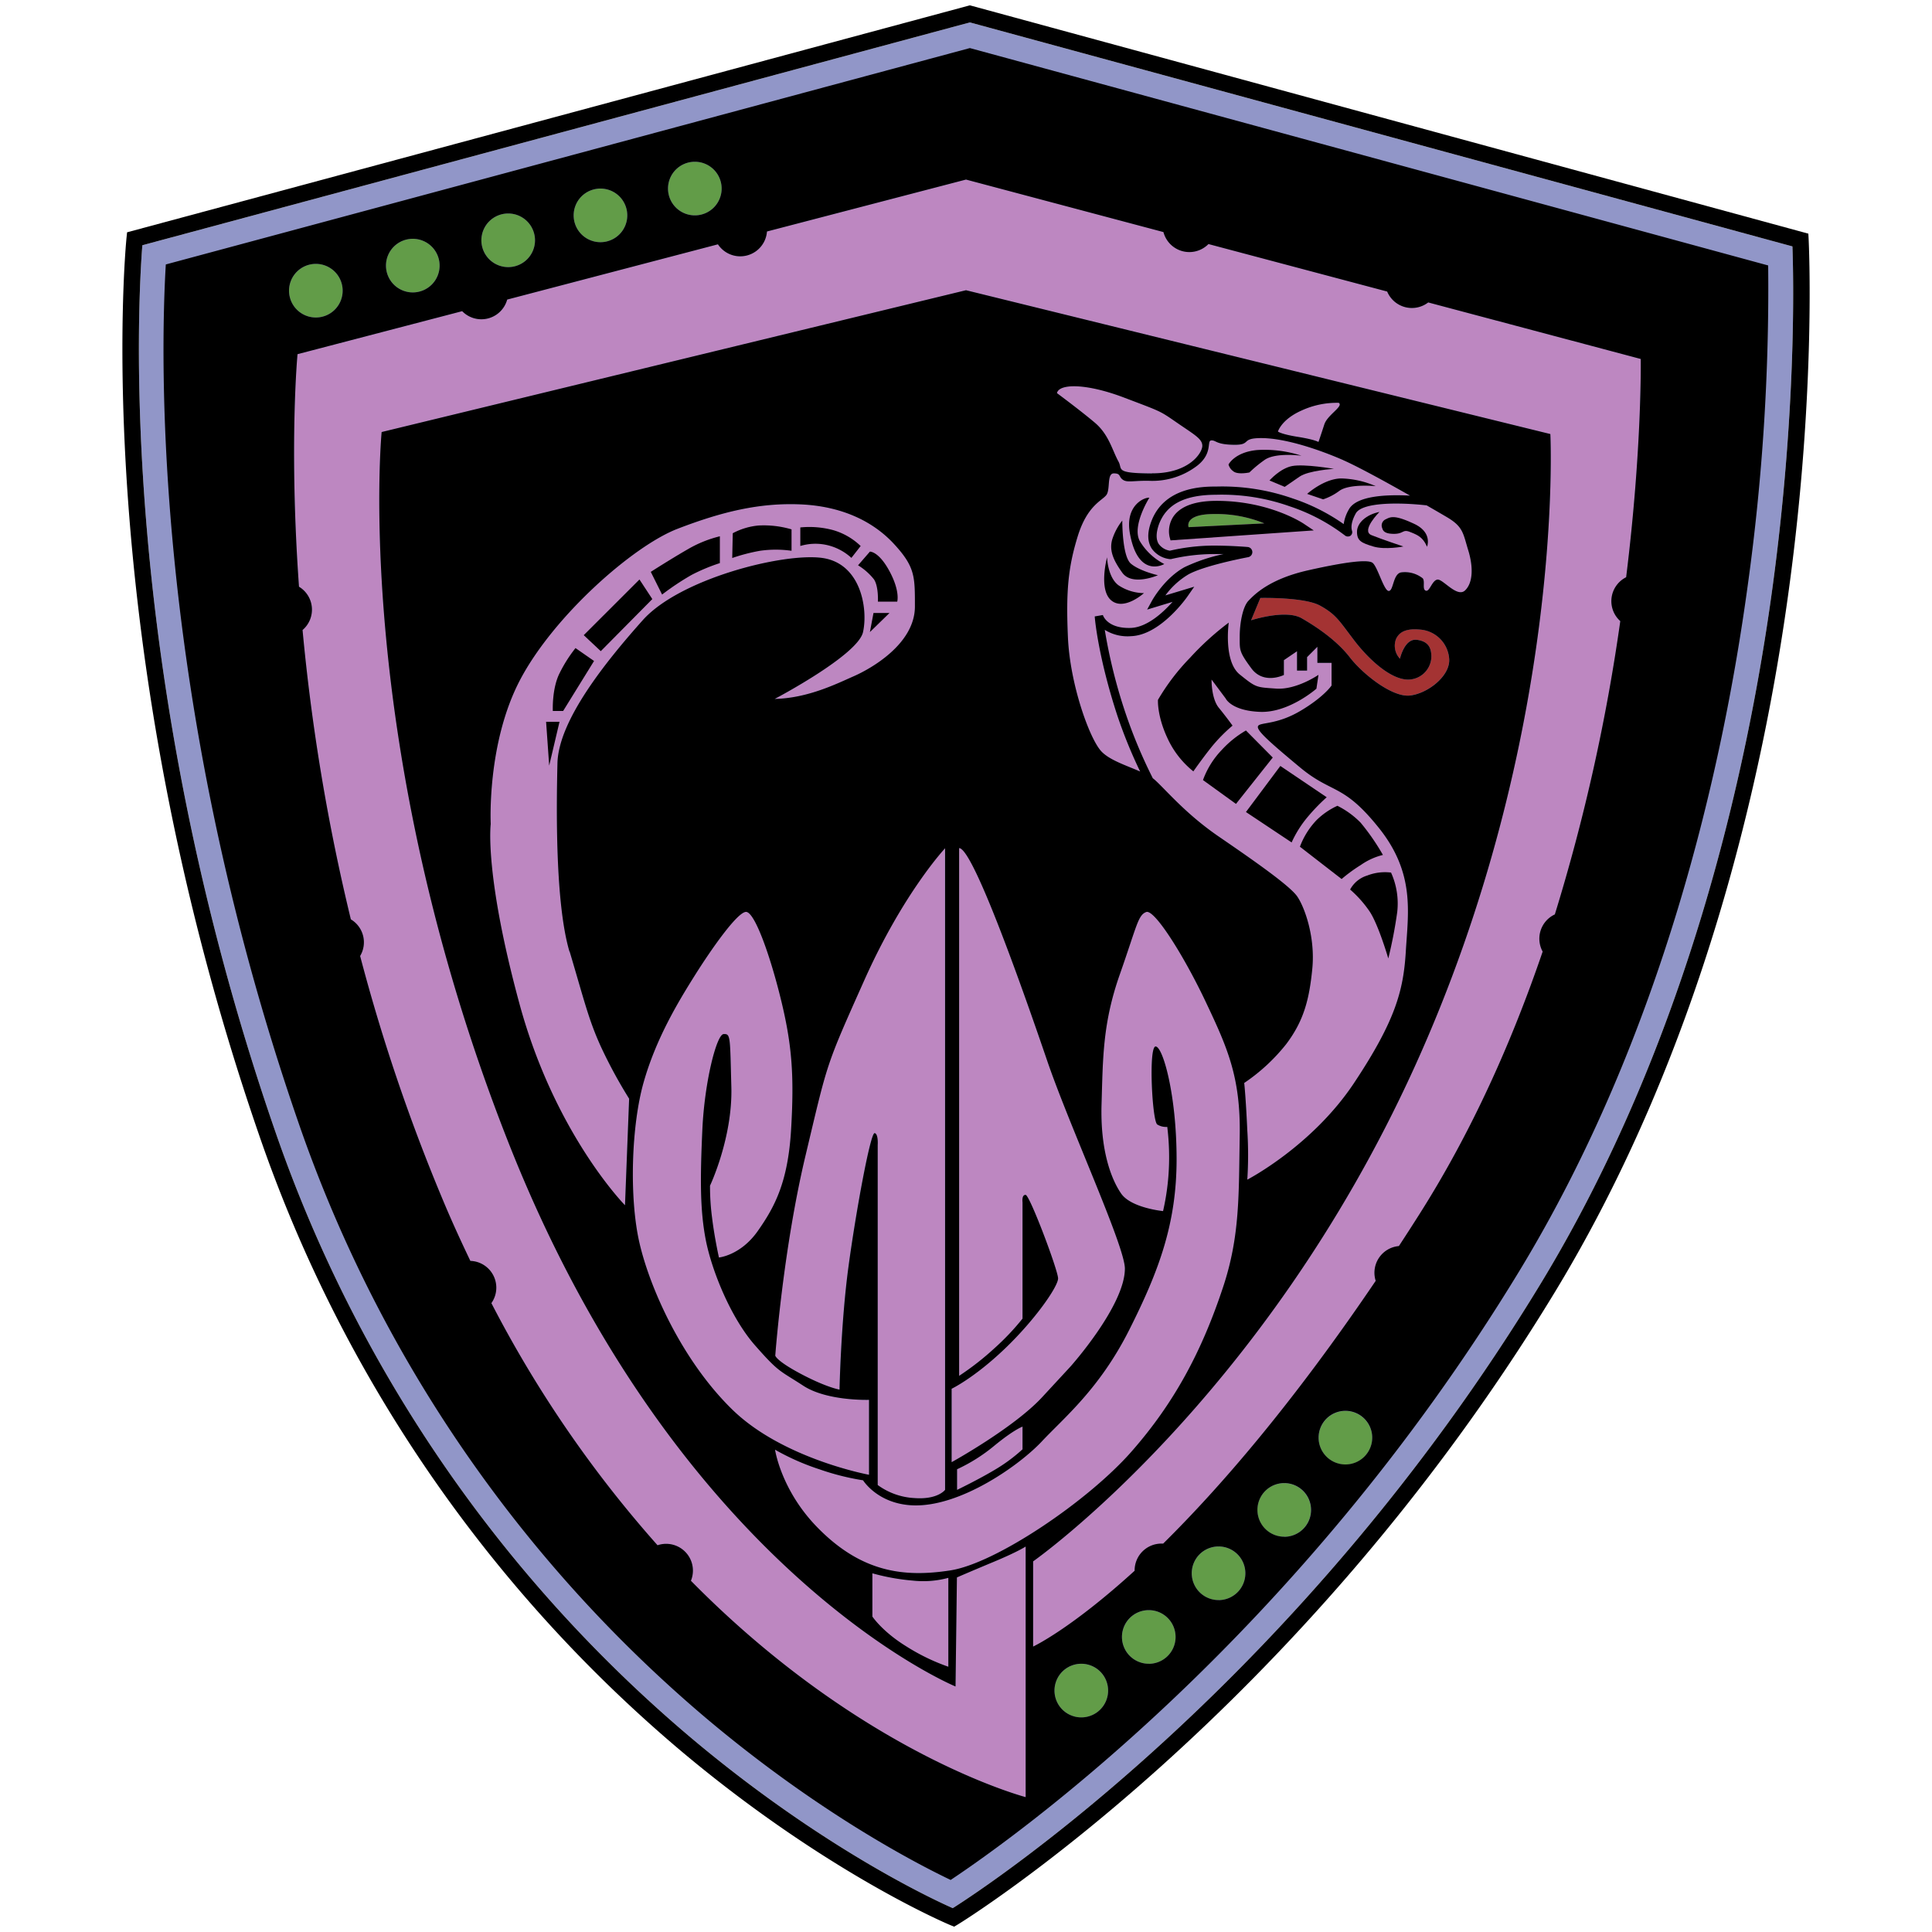 <svg xmlns="http://www.w3.org/2000/svg" width="500" height="500" viewBox="0 0 500 500">
  <title>free-rasalhague-republic_COLOR</title>
  <g id="n4">
    <path d="M36.84,63.47c-1,12.84-7.1,109.08,34.18,228.71A358.71,358.71,0,0,0,178.87,449.77c33.49,28.18,62.08,41.57,67.7,44.06,9.5-6,89.83-59.1,152.08-161.5,37.86-62.27,53.56-132.41,60.07-180.27,6.25-46,5.44-80.73,5.16-88.29L251,5.8Z" style="fill: #9196c8"/>
  </g>
  <g id="n3">
    <path d="M420.84,149.43a6.92,6.92,0,0,0-1.51,11.35,488.83,488.83,0,0,1-16.94,75.91,6.93,6.93,0,0,0-3.15,9.62c-7.91,23.18-18.27,46.49-31.86,67.91q-2.7,4.26-5.35,8.3a6.93,6.93,0,0,0-6,9c-21.6,31.91-40.36,53.54-55,68l-.45,0a6.94,6.94,0,0,0-6.94,6.94s0,.06,0,.09c-16.64,15.16-26.27,19.62-26.27,19.62V404.08S326.81,362.45,366,276.33s35.23-164,35.23-164L250,75.11,98.77,111.81s-7.87,80.66,32.76,183.74c43.88,111.34,115.76,140.91,115.76,140.91l.36-28.22s3-1.32,9.43-4,8.36-4,8.36-4V465.1c-.65-.21-42.56-11.25-86.63-56a6.93,6.93,0,0,0-8.64-9.19,304.53,304.53,0,0,1-43-62.66,6.93,6.93,0,0,0-5.44-10.93c-2.51-5.25-5-10.67-7.34-16.31a474.59,474.59,0,0,1-21.19-62.6,6.91,6.91,0,0,0-2.4-9.48A523.8,523.8,0,0,1,78.3,163.05a6.93,6.93,0,0,0-.92-11.21C74.76,115.14,77,91.66,77,91.66l42.61-11.13a6.93,6.93,0,0,0,11.65-3L185.8,63.23a6.93,6.93,0,0,0,12.69-3.32L250,46.47,301.1,60.06a6.93,6.93,0,0,0,11.65,3.1L359,75.45a6.93,6.93,0,0,0,10.62,2.82l55,14.63S425,115.88,420.84,149.43Z" style="fill: #bd87c1"/>
    <path d="M211.43,395.18c-9.34-9.61-10.85-20-10.85-20a61.93,61.93,0,0,0,11.48,5.07,64.59,64.59,0,0,0,11.3,2.85s3.83,6.22,13.08,6.49c12.19.36,27.39-10.37,33.18-16.55s14.94-13.61,22.6-28.82,12.28-27.49,12.28-44.21-3.56-29.18-5.43-29.18-.89,19.39.44,20.19a4.28,4.28,0,0,0,2.58.62,64.57,64.57,0,0,1,.44,10.14A61.84,61.84,0,0,1,301,313.43s-8.27-.8-10.85-4.54-5.43-11.21-5.07-23.13.27-20.91,4.71-33.54,4.71-15.39,6.85-16.19,9.79,11.39,15.39,23.22,9.07,19.48,8.81,34.69.08,25.89-4.27,39.05c-5.51,16.67-12.63,30.07-23.84,42.79s-35,28.82-46.79,30.64S223,407.09,211.43,395.18Z" style="fill: #bd87c1"/>
    <path d="M245.41,408.35v23a52.8,52.8,0,0,1-10.85-5.25c-6.23-3.83-8.81-7.74-8.81-7.74V407.17a56.16,56.16,0,0,0,10.5,1.89A24.75,24.75,0,0,0,245.41,408.35Z" style="fill: #bd87c1"/>
    <path d="M147.38,246.27c3.74,12.54,4.89,17.61,8.1,24.64a123.88,123.88,0,0,0,7.29,13.43l-1.07,27.58s-18.15-18.41-27.31-52.13S127,213.26,127,213.26s-1.07-20.91,7.65-37.41,29.18-34.56,40.7-39,21.22-6.76,31.76-6.32,18.73,4.27,24.24,10.23,5.43,8.47,5.43,16.19c0,9.79-11.56,16.19-15.83,18.06s-11.83,5.69-20.46,5.87c0,0,21.53-11.3,22.86-17.3s-.53-17.93-10.76-19.21-36.74,5.47-46.26,16.15-21.79,25.89-22.06,37S143.65,233.72,147.38,246.27Z" style="fill: #bd87c1"/>
    <path d="M226.29,293.24c-1.07-.09-4.8,20.1-6.76,34.6s-2.31,31.76-2.31,31.76-3.29-.53-9.87-4-6.76-4.8-6.76-4.8,2-27.31,7.83-51.77,5.07-22.68,15.21-45.37,20.91-34.16,20.91-34.16V385.57s-1.87,2.58-7.92,2.13a17.63,17.63,0,0,1-9.52-3.38v-88S227.36,293.32,226.29,293.24Z" style="fill: #bd87c1"/>
    <path d="M166.6,280c3.2-11.21,8.81-20.55,13.17-27.49S190.7,236.23,193,236s6.49,11.78,9.25,23.26,3.29,19.39,2.49,33-4.18,20-8.63,26.33-10.05,6.85-10.05,6.85-1.16-5.16-1.78-10.32a61.84,61.84,0,0,1-.53-8.27s5.87-12.37,5.52-25.53-.18-13.79-2-13.7-4.94,12.37-5.5,24.73-.64,20.64.87,28.47,6.4,20.1,12.72,27.31,6.4,6.49,12.54,10.5,17,3.65,17,3.65v19.39s-22.24-4.09-35.32-16.81-21.44-31.6-24.11-43.29S163.39,291.19,166.6,280Z" style="fill: #bd87c1"/>
    <path d="M265.43,309.23c-1.07-.07-.8,1.93-.8,1.93v30.09a64.27,64.27,0,0,1-7.27,7.67,72,72,0,0,1-9.14,7.14V219.49c3.69,0,17.08,38.3,22.82,55.11s20.08,47.9,20.08,53.71c0,9.61-14.08,25.35-14.08,25.35l-7.34,7.94c-7.34,7.94-23.42,16.81-23.42,16.81v-19s5.87-2.8,13.81-10.41,13.74-16.08,13.74-18.15S266.5,309.29,265.43,309.23Z" style="fill: #bd87c1"/>
    <path d="M347.63,119.08c3.87,1.7,11.13,5.69,17.29,9.18-6-.32-13.82,0-15.81,3.53a10.32,10.32,0,0,0-1.36,3.84A50.57,50.57,0,0,0,334.55,129a55.17,55.17,0,0,0-19.74-3.08c-3.37,0-13.63,0-16.93,9.25-1,2.77-.93,5,.17,6.78a6.65,6.65,0,0,0,4.65,2.74l.19,0,.18,0a49.18,49.18,0,0,1,10.85-1.3c.95,0,1.86,0,2.74,0a45.43,45.43,0,0,0-10.1,3.39c-5.19,2.87-8.3,8.46-8.43,8.69l-1.25,2.29,6.58-2c-2.42,2.73-6.6,6.61-10.83,6.75-6.08.19-7.17-3.21-7.21-3.34l-2.1.36c0,.42.87,10.44,5.83,25.6a125.11,125.11,0,0,0,5.92,14.54c-3.51-1.55-7.95-2.94-10.08-5.26-3.07-3.34-8.07-17.35-8.61-29.42s.07-18.21,2.54-26.22,6.34-9.21,7.41-10.67.07-5.59,1.93-5.59,1.2.85,2.34,1.65,2.74.2,6.74.27a19.08,19.08,0,0,0,12.61-4c4-3.22,2.27-6.38,3.54-6.45s1.13,1.07,5.87,1.13,1.47-1.8,7.34-1.73S341.09,116.21,347.63,119.08Z" style="fill: #bd87c1"/>
    <path d="M330.72,111.67s.89-3.11,6.09-5.43a21.86,21.86,0,0,1,9.65-2c1.33.89-2.94,3.11-3.74,5.6s-1.51,4.54-1.51,4.54-.89-.62-5.34-1.33S330.72,111.67,330.72,111.67Z" style="fill: #bd87c1"/>
    <path d="M372,150c-1.4.2-2,3.2-3,2.87s-.13-2.4-.8-3.2a7.44,7.44,0,0,0-5.6-1.53c-2.13.4-1.93,4.8-3.2,4.8s-2.94-6.54-4.27-7.34-6.54-.27-16.61,2-13.94,6.34-15.41,7.87-2.27,5.74-2.27,9.27-.2,3.87,3,8.21,8.43,1.73,8.43,1.73v-3.83l3.4-2.31v5h2.6v-3.47l2.67-2.68v4.15h3.67v5.87s-2,3-8.14,6.61-10.34,2.87-10.88,3.87,2.54,3.8,10.88,10.73,11.08,4,20.42,15.69,7.54,21.82,6.94,31.82-2.54,17.81-13.41,34.16-27.62,25-27.62,25a99,99,0,0,0,0-12.74c-.4-8.81-.8-12.28-.8-12.28a48.29,48.29,0,0,0,10.88-10.07c4.47-5.94,5.94-11.34,6.74-19.48s-1.93-15.81-3.87-18.68-11.88-9.74-20.35-15.55-13.48-11.88-16.48-14.61a7.06,7.06,0,0,0-.57-.46,129.35,129.35,0,0,1-7.11-17A137.06,137.06,0,0,1,285.91,163a11.1,11.1,0,0,0,6.78,1.64c7.57-.24,14.35-9.88,14.63-10.29l1.75-2.51-7.47,2.25a20.22,20.22,0,0,1,6-5.46c3.69-2,12-3.78,15.39-4.43a1.33,1.33,0,0,0-.14-2.64c-2.05-.16-5.27-.36-8.91-.36a50.85,50.85,0,0,0-11.17,1.32,4.41,4.41,0,0,1-2.9-1.75c-.72-1.15-.7-2.79,0-4.9,1.91-5.34,6.65-7.83,14.92-7.83a52.56,52.56,0,0,1,19,3,48.74,48.74,0,0,1,13.79,7.17l.36.26a1.26,1.26,0,0,0,1.53.2,1.15,1.15,0,0,0,.41-1.35c-.11-.45-.45-1.84,1-4.46,1.64-2.92,11.31-2.87,18.34-2.07,2.31,1.33,4.2,2.43,5.28,3.07,4.2,2.48,4.14,4.19,5.47,8.51s1.27,8.42-.8,10.42S373.38,149.77,372,150Z" style="fill: #bd87c1"/>
    <path d="M298.08,122.5c-9.7-.06-7.52-1.05-8.63-3.06-1.65-3-2.49-7-6.14-10.09s-9.79-7.64-9.79-7.64c.53-2.49,7.54-2.58,17.38,1.16s9.13,3.36,13.66,6.48,6.58,4.19,6.58,6S307.77,122.56,298.08,122.5Z" style="fill: #bd87c1"/>
    <path d="M264.63,369.21v5.87a42.62,42.62,0,0,1-6.94,5.16c-4.27,2.58-10,5.34-10,5.34v-5.34a44,44,0,0,0,9.7-6.14C262.49,369.92,264.63,369.21,264.63,369.21Z" style="fill: #bd87c1"/>
  </g>
  <g id="n2">
    <path d="M307.61,136.43s-1.3-3.4,6.6-3.4a32.89,32.89,0,0,1,13,2.42Z" style="fill: #629c48"/>
    <circle cx="179.82" cy="48.8" r="6.94" style="fill: #629c48"/>
    <circle cx="155.4" cy="55.74" r="6.94" style="fill: #629c48"/>
    <circle cx="131.52" cy="62.19" r="6.94" style="fill: #629c48"/>
    <circle cx="106.83" cy="68.74" r="6.94" style="fill: #629c48"/>
    <circle cx="81.74" cy="75.23" r="6.94" style="fill: #629c48"/>
    <circle cx="279.84" cy="437.53" r="6.94" style="fill: #629c48"/>
    <circle cx="297.31" cy="423.65" r="6.94" style="fill: #629c48"/>
    <circle cx="315.36" cy="407.17" r="6.94" style="fill: #629c48"/>
    <circle cx="332.33" cy="390.78" r="6.94" style="fill: #629c48"/>
    <circle cx="348.19" cy="372.1" r="6.94" style="fill: #629c48"/>
  </g>
  <g id="n1">
    <path d="M366.66,165.58c-3.2-.44-4.36,4.89-4.36,4.89a4.89,4.89,0,0,1-1-5.16c.62-1.25,1.87-2.76,6-2.4a8.17,8.17,0,0,1,7.74,7.65c.27,4.36-5.52,8.9-10.14,9.43s-12.28-5.6-15.57-9.87S341,162.38,336.86,160s-13.08.53-13.08.53l2.4-5.78s11.39-.27,15.48,2,4.89,3.83,8.72,8.87,9.52,10.26,14.06,10.26a6.06,6.06,0,0,0,6-6C370.4,167.89,369.87,166,366.66,165.58Z" style="fill: #a43333"/>
  </g>
  <g id="Base">
    <g>
      <path d="M246.93,498.62l-1-.41c-.32-.13-32.1-13.44-69.81-45.17A363,363,0,0,1,67,293.58c-44.48-128.91-34.37-231-34.26-232l.15-1.46L251,1.38l.56.15L468,60.47l.08,1.54c0,.38,2,38.35-5.13,90.63-6.56,48.27-22.41,119-60.65,181.92-66.5,109.39-153.57,163-154.44,163.51ZM36.84,63.47c-1,12.84-7.1,109.08,34.18,228.71A358.71,358.71,0,0,0,178.87,449.77c33.49,28.18,62.08,41.57,67.7,44.06,9.5-6,89.83-59.1,152.08-161.5,37.86-62.27,53.56-132.41,60.07-180.27,6.25-46,5.44-80.73,5.16-88.29L251,5.8Z"/>
      <polygon points="141.33 186.8 144.8 186.8 142.13 198.14 141.33 186.8"/>
      <path d="M148.94,167.72l4.8,3.34-8,12.94h-2.67s-.27-5.74,1.73-9.74A36.3,36.3,0,0,1,148.94,167.72Z"/>
      <polygon points="151.07 164.38 165.49 149.97 168.82 155.04 155.48 168.52 151.07 164.38"/>
      <path d="M168.42,148s5.2-3.34,9.61-5.87a31.1,31.1,0,0,1,8.27-3.34v6.94a47.4,47.4,0,0,0-7.34,3.07,67.55,67.55,0,0,0-7.61,5.07Z"/>
      <path d="M189.64,138a17.48,17.48,0,0,1,6.67-2,25.39,25.39,0,0,1,8.54,1v5.54a29.05,29.05,0,0,0-8.14,0,48,48,0,0,0-7.21,1.87Z"/>
      <polygon points="226.06 158.64 230.2 158.64 225.13 163.58 226.06 158.64"/>
      <path d="M207.12,141.3v-4.8a23.7,23.7,0,0,1,8.41.67,17.11,17.11,0,0,1,7.21,4.14l-2.4,3.07a13.89,13.89,0,0,0-6.4-3.34A13.6,13.6,0,0,0,207.12,141.3Z"/>
      <path d="M222.06,146.3l3.07-3.54s2.27-.13,5.07,5.07,2,7.87,2,7.87h-5s.21-3.87-1-5.74A15.68,15.68,0,0,0,222.06,146.3Z"/>
      <path d="M349.41,230.21a7.52,7.52,0,0,1,4.45-3.63,12.65,12.65,0,0,1,6.14-.76,19.45,19.45,0,0,1,1.6,10.23,117.33,117.33,0,0,1-2.31,12s-2.58-8.87-4.89-12.25A29.66,29.66,0,0,0,349.41,230.21Z"/>
      <path d="M336.42,219.13a20.13,20.13,0,0,1,4.36-6.94,18.82,18.82,0,0,1,5.34-3.65,22.36,22.36,0,0,1,6,4.36,57.65,57.65,0,0,1,5.78,8.36,16.86,16.86,0,0,0-5.69,2.58,40.81,40.81,0,0,0-5,3.65Z"/>
      <path d="M322.45,210.15l8.9-11.92,12,8.1a49.59,49.59,0,0,0-5.34,5.6,28.55,28.55,0,0,0-3.74,6.09Z"/>
      <path d="M311.33,201.88a22.19,22.19,0,0,1,4.89-7.83,26.42,26.42,0,0,1,6.23-5l6.94,7-9.52,12Z"/>
      <path d="M318,161.13s-1.42,10,2.85,13.43,4.18,3.29,9.43,3.65,10.94-3.56,10.94-3.56l-.53,3.58s-7.12,6.29-14.59,6-8.9-3.47-8.9-3.47l-3.65-4.89s-.09,4.89,1.87,7.29,3.56,4.63,3.56,4.63a42.06,42.06,0,0,0-5.43,5.52c-2.4,3-4.71,6.32-4.71,6.32a23.63,23.63,0,0,1-6.76-8.72c-2.67-5.78-2.4-9.79-2.4-9.79A56.41,56.41,0,0,1,308,170.21,72.24,72.24,0,0,1,318,161.13Z"/>
      <path d="M357,132.49s-4.87,4.87-2.07,6,8.27,2.94,8.27,2.94-4.74.93-7.81,0-4.2-1.47-4.2-3.8S353.63,133.16,357,132.49Z"/>
      <path d="M369.31,141.5s1.53-3.67-3.34-5.94-6-1.87-7.27-1.2a1.74,1.74,0,0,0-1,2.27c.2.67.53,1.53,3.07,1.53s2.2-1.26,4.14-.49S368.24,139,369.31,141.5Z"/>
      <path d="M337.41,135.54c-.36-.24-9-5.92-22.54-5.92-5.37,0-9.06,1.27-11,3.78A6.89,6.89,0,0,0,302.7,139l.23.85L340,137.27Zm-29.8.89s-1.3-3.4,6.6-3.4a32.89,32.89,0,0,1,13,2.42Z"/>
      <path d="M317.94,120.21s1.6-3.2,7.41-3.74a30.76,30.76,0,0,1,11.48,1.47s-6.81-.93-9.61,1.13a31.86,31.86,0,0,0-3.87,3.2s-3.07.67-4.2-.33A3.09,3.09,0,0,1,317.94,120.21Z"/>
      <path d="M328.54,124.35s2.74-3.14,5.87-3.74,10.81.73,10.81.73-6.54.4-8.87,2L332.48,126Z"/>
      <path d="M338.29,127.82s4.34-3.94,8.81-4a23.71,23.71,0,0,1,8.94,2s-6.67-.69-9.34,1.16a15,15,0,0,1-4.27,2.25Z"/>
      <path d="M297.45,128.82s-4.6,7.27-2.47,11.21a15.74,15.74,0,0,0,6.34,5.94s-6.71,3.92-8.87-7.74C291,130.69,296.32,128.62,297.45,128.82Z"/>
      <path d="M290.45,134.72s-.07,9.21,2.22,11.15,7,3,7,3-6.65,2.91-9.22-.65-3.32-5.95-2.63-8.53A15.3,15.3,0,0,1,290.45,134.72Z"/>
      <path d="M286.51,144.23s.13,5.2,3,7.27a12.13,12.13,0,0,0,6.54,2s-5.14,4.67-8.47,1.87S286.51,144.23,286.51,144.23Z"/>
      <path d="M457.6,68.7,251,12.44l-208.09,56c-1.37,23-3.56,112.28,34.17,221.62A352.35,352.35,0,0,0,182.47,444.43c28.86,24.38,54.1,37.58,63.56,42.1,17.12-11.4,89.87-63.32,147.13-157.52,37.21-61.21,52.7-130.26,59.14-177.42A557.46,557.46,0,0,0,457.6,68.7ZM179.82,41.86a6.94,6.94,0,1,1-6.94,6.94A6.94,6.94,0,0,1,179.82,41.86ZM155.4,48.8a6.94,6.94,0,1,1-6.94,6.94A6.94,6.94,0,0,1,155.4,48.8Zm-23.88,6.45a6.94,6.94,0,1,1-6.94,6.94A6.94,6.94,0,0,1,131.52,55.25ZM106.83,61.8a6.94,6.94,0,1,1-6.94,6.94A6.94,6.94,0,0,1,106.83,61.8ZM81.74,68.29a6.94,6.94,0,1,1-6.94,6.94A6.94,6.94,0,0,1,81.74,68.29Zm198.1,376.17a6.94,6.94,0,1,1,6.94-6.94A6.94,6.94,0,0,1,279.84,444.46Zm17.46-13.88a6.94,6.94,0,1,1,6.94-6.94A6.94,6.94,0,0,1,297.31,430.59Zm18.06-16.48a6.94,6.94,0,1,1,6.94-6.94A6.94,6.94,0,0,1,315.36,414.11Zm17-16.4a6.94,6.94,0,1,1,6.94-6.94A6.94,6.94,0,0,1,332.33,397.72ZM348.19,379a6.94,6.94,0,1,1,6.94-6.94A6.94,6.94,0,0,1,348.19,379Zm72.65-229.61a6.92,6.92,0,0,0-1.51,11.35,488.83,488.83,0,0,1-16.94,75.91,6.93,6.93,0,0,0-3.15,9.62c-7.91,23.18-18.27,46.49-31.86,67.91q-2.7,4.26-5.35,8.3a6.93,6.93,0,0,0-6,9c-21.6,31.91-40.36,53.54-55,68l-.45,0a6.94,6.94,0,0,0-6.94,6.94s0,.06,0,.09c-16.64,15.16-26.27,19.62-26.27,19.62V404.08S326.81,362.45,366,276.33s35.23-164,35.23-164L250,75.11,98.77,111.81s-7.87,80.66,32.76,183.74c43.88,111.34,115.76,140.91,115.76,140.91l.36-28.22s3-1.32,9.43-4,8.36-4,8.36-4V465.1c-.65-.21-42.56-11.25-86.63-56a6.93,6.93,0,0,0-8.64-9.19,304.53,304.53,0,0,1-43-62.66,6.93,6.93,0,0,0-5.44-10.93c-2.51-5.25-5-10.67-7.34-16.31a474.59,474.59,0,0,1-21.19-62.6,6.91,6.91,0,0,0-2.4-9.48A523.8,523.8,0,0,1,78.3,163.05a6.93,6.93,0,0,0-.92-11.21C74.76,115.14,77,91.66,77,91.66l42.61-11.13a6.93,6.93,0,0,0,11.65-3L185.8,63.23a6.93,6.93,0,0,0,12.69-3.32L250,46.47,301.1,60.06a6.93,6.93,0,0,0,11.65,3.1L359,75.45a6.93,6.93,0,0,0,10.62,2.82l55,14.63S425,115.88,420.84,149.43ZM211.43,395.18c-9.34-9.61-10.85-20-10.85-20a61.93,61.93,0,0,0,11.48,5.07,64.59,64.59,0,0,0,11.3,2.85s3.83,6.22,13.08,6.49c12.19.36,27.39-10.37,33.18-16.55s14.94-13.61,22.6-28.82,12.28-27.49,12.28-44.21-3.56-29.18-5.43-29.18-.89,19.39.44,20.19a4.28,4.28,0,0,0,2.58.62,64.57,64.57,0,0,1,.44,10.14A61.84,61.84,0,0,1,301,313.43s-8.27-.8-10.85-4.54-5.43-11.21-5.07-23.13.27-20.91,4.71-33.54,4.71-15.39,6.85-16.19,9.79,11.39,15.39,23.22,9.07,19.48,8.81,34.69.08,25.89-4.27,39.05c-5.51,16.67-12.63,30.07-23.84,42.79s-35,28.82-46.79,30.64S223,407.09,211.43,395.18Zm34,13.17v23a52.8,52.8,0,0,1-10.85-5.25c-6.23-3.83-8.81-7.74-8.81-7.74V407.17a56.16,56.16,0,0,0,10.5,1.89A24.75,24.75,0,0,0,245.41,408.35Zm-98-162.08c3.74,12.54,4.89,17.61,8.1,24.64a123.88,123.88,0,0,0,7.29,13.43l-1.07,27.58s-18.15-18.41-27.31-52.13S127,213.26,127,213.26s-1.07-20.91,7.65-37.41,29.18-34.56,40.7-39,21.22-6.76,31.76-6.32,18.73,4.27,24.24,10.23,5.43,8.47,5.43,16.19c0,9.79-11.56,16.19-15.83,18.06s-11.83,5.69-20.46,5.87c0,0,21.53-11.3,22.86-17.3s-.53-17.93-10.76-19.21-36.74,5.47-46.26,16.15-21.79,25.89-22.06,37S143.65,233.72,147.38,246.27Zm78.91,47c-1.07-.09-4.8,20.1-6.76,34.6s-2.31,31.76-2.31,31.76-3.29-.53-9.87-4-6.76-4.8-6.76-4.8,2-27.31,7.83-51.77,5.07-22.68,15.21-45.37,20.91-34.16,20.91-34.16V385.57s-1.87,2.58-7.92,2.13a17.63,17.63,0,0,1-9.52-3.38v-88S227.36,293.32,226.29,293.24ZM166.6,280c3.2-11.21,8.81-20.55,13.17-27.49S190.7,236.23,193,236s6.49,11.78,9.25,23.26,3.29,19.39,2.49,33-4.18,20-8.63,26.33-10.05,6.85-10.05,6.85-1.16-5.16-1.78-10.32a61.84,61.84,0,0,1-.53-8.27s5.87-12.37,5.52-25.53-.18-13.79-2-13.7-4.94,12.37-5.5,24.73-.64,20.64.87,28.47,6.4,20.1,12.72,27.31,6.4,6.49,12.54,10.5,17,3.65,17,3.65v19.39s-22.24-4.09-35.32-16.81-21.44-31.6-24.11-43.29S163.39,291.19,166.6,280Zm98.83,29.24c-1.07-.07-.8,1.93-.8,1.93v30.09a64.27,64.27,0,0,1-7.27,7.67,72,72,0,0,1-9.14,7.14V219.49c3.69,0,17.08,38.3,22.82,55.11s20.08,47.9,20.08,53.71c0,9.61-14.08,25.35-14.08,25.35l-7.34,7.94c-7.34,7.94-23.42,16.81-23.42,16.81v-19s5.87-2.8,13.81-10.41,13.74-16.08,13.74-18.15S266.5,309.29,265.43,309.23Zm82.2-190.15c3.87,1.7,11.13,5.69,17.29,9.18-6-.32-13.82,0-15.81,3.53a10.32,10.32,0,0,0-1.36,3.84A50.57,50.57,0,0,0,334.55,129a55.17,55.17,0,0,0-19.74-3.08c-3.37,0-13.63,0-16.93,9.25-1,2.77-.93,5,.17,6.78a6.65,6.65,0,0,0,4.65,2.74l.19,0,.18,0a49.18,49.18,0,0,1,10.85-1.3c.95,0,1.86,0,2.74,0a45.43,45.43,0,0,0-10.1,3.39c-5.19,2.87-8.3,8.46-8.43,8.69l-1.25,2.29,6.58-2c-2.42,2.73-6.6,6.61-10.83,6.75-6.08.19-7.17-3.21-7.21-3.34l-2.1.36c0,.42.87,10.44,5.83,25.6a125.11,125.11,0,0,0,5.92,14.54c-3.51-1.55-7.95-2.94-10.08-5.26-3.07-3.34-8.07-17.35-8.61-29.42s.07-18.21,2.54-26.22,6.34-9.21,7.41-10.67.07-5.59,1.93-5.59,1.2.85,2.34,1.65,2.74.2,6.74.27a19.08,19.08,0,0,0,12.61-4c4-3.22,2.27-6.38,3.54-6.45s1.13,1.07,5.87,1.13,1.47-1.8,7.34-1.73S341.09,116.21,347.63,119.08Zm-16.9-7.41s.89-3.11,6.09-5.43a21.86,21.86,0,0,1,9.65-2c1.33.89-2.94,3.11-3.74,5.6s-1.51,4.54-1.51,4.54-.89-.62-5.34-1.33S330.72,111.67,330.72,111.67Zm35.94,53.91c-3.2-.44-4.36,4.89-4.36,4.89a4.89,4.89,0,0,1-1-5.16c.62-1.25,1.87-2.76,6-2.4a8.17,8.17,0,0,1,7.74,7.65c.27,4.36-5.52,8.9-10.14,9.43s-12.28-5.6-15.57-9.87S341,162.38,336.86,160s-13.08.53-13.08.53l2.4-5.78s11.39-.27,15.48,2,4.89,3.83,8.72,8.87,9.52,10.26,14.06,10.26a6.06,6.06,0,0,0,6-6C370.4,167.89,369.87,166,366.66,165.58ZM372,150c-1.4.2-2,3.2-3,2.87s-.13-2.4-.8-3.2a7.44,7.44,0,0,0-5.6-1.53c-2.13.4-1.93,4.8-3.2,4.8s-2.94-6.54-4.27-7.34-6.54-.27-16.61,2-13.94,6.34-15.41,7.87-2.27,5.74-2.27,9.27-.2,3.87,3,8.21,8.43,1.73,8.43,1.73v-3.83l3.4-2.31v5h2.6v-3.47l2.67-2.68v4.15h3.67v5.87s-2,3-8.14,6.61-10.34,2.87-10.88,3.87,2.54,3.8,10.88,10.73,11.08,4,20.42,15.69,7.54,21.82,6.94,31.82-2.54,17.81-13.41,34.16-27.62,25-27.62,25a99,99,0,0,0,0-12.74c-.4-8.81-.8-12.28-.8-12.28a48.29,48.29,0,0,0,10.88-10.07c4.47-5.94,5.94-11.34,6.74-19.48s-1.93-15.81-3.87-18.68-11.88-9.74-20.35-15.55-13.48-11.88-16.48-14.61a7.06,7.06,0,0,0-.57-.46,129.35,129.35,0,0,1-7.11-17A137.06,137.06,0,0,1,285.91,163a11.1,11.1,0,0,0,6.78,1.64c7.57-.24,14.35-9.88,14.63-10.29l1.75-2.51-7.47,2.25a20.22,20.22,0,0,1,6-5.46c3.69-2,12-3.78,15.39-4.43a1.33,1.33,0,0,0-.14-2.64c-2.05-.16-5.27-.36-8.91-.36a50.85,50.85,0,0,0-11.17,1.32,4.41,4.41,0,0,1-2.9-1.75c-.72-1.15-.7-2.79,0-4.9,1.91-5.34,6.65-7.83,14.92-7.83a52.56,52.56,0,0,1,19,3,48.74,48.74,0,0,1,13.79,7.17l.36.26a1.26,1.26,0,0,0,1.53.2,1.15,1.15,0,0,0,.41-1.35c-.11-.45-.45-1.84,1-4.46,1.64-2.92,11.31-2.87,18.34-2.07,2.31,1.33,4.2,2.43,5.28,3.07,4.2,2.48,4.14,4.19,5.47,8.51s1.27,8.42-.8,10.42S373.38,149.77,372,150Zm-73.9-27.47c-9.7-.06-7.52-1.05-8.63-3.06-1.65-3-2.49-7-6.14-10.09s-9.79-7.64-9.79-7.64c.53-2.49,7.54-2.58,17.38,1.16s9.13,3.36,13.66,6.48,6.58,4.19,6.58,6S307.77,122.56,298.08,122.5ZM264.63,369.21v5.87a42.62,42.62,0,0,1-6.94,5.16c-4.27,2.58-10,5.34-10,5.34v-5.34a44,44,0,0,0,9.7-6.14C262.49,369.92,264.63,369.21,264.63,369.21Z"/>
    </g>
  </g>
</svg>
